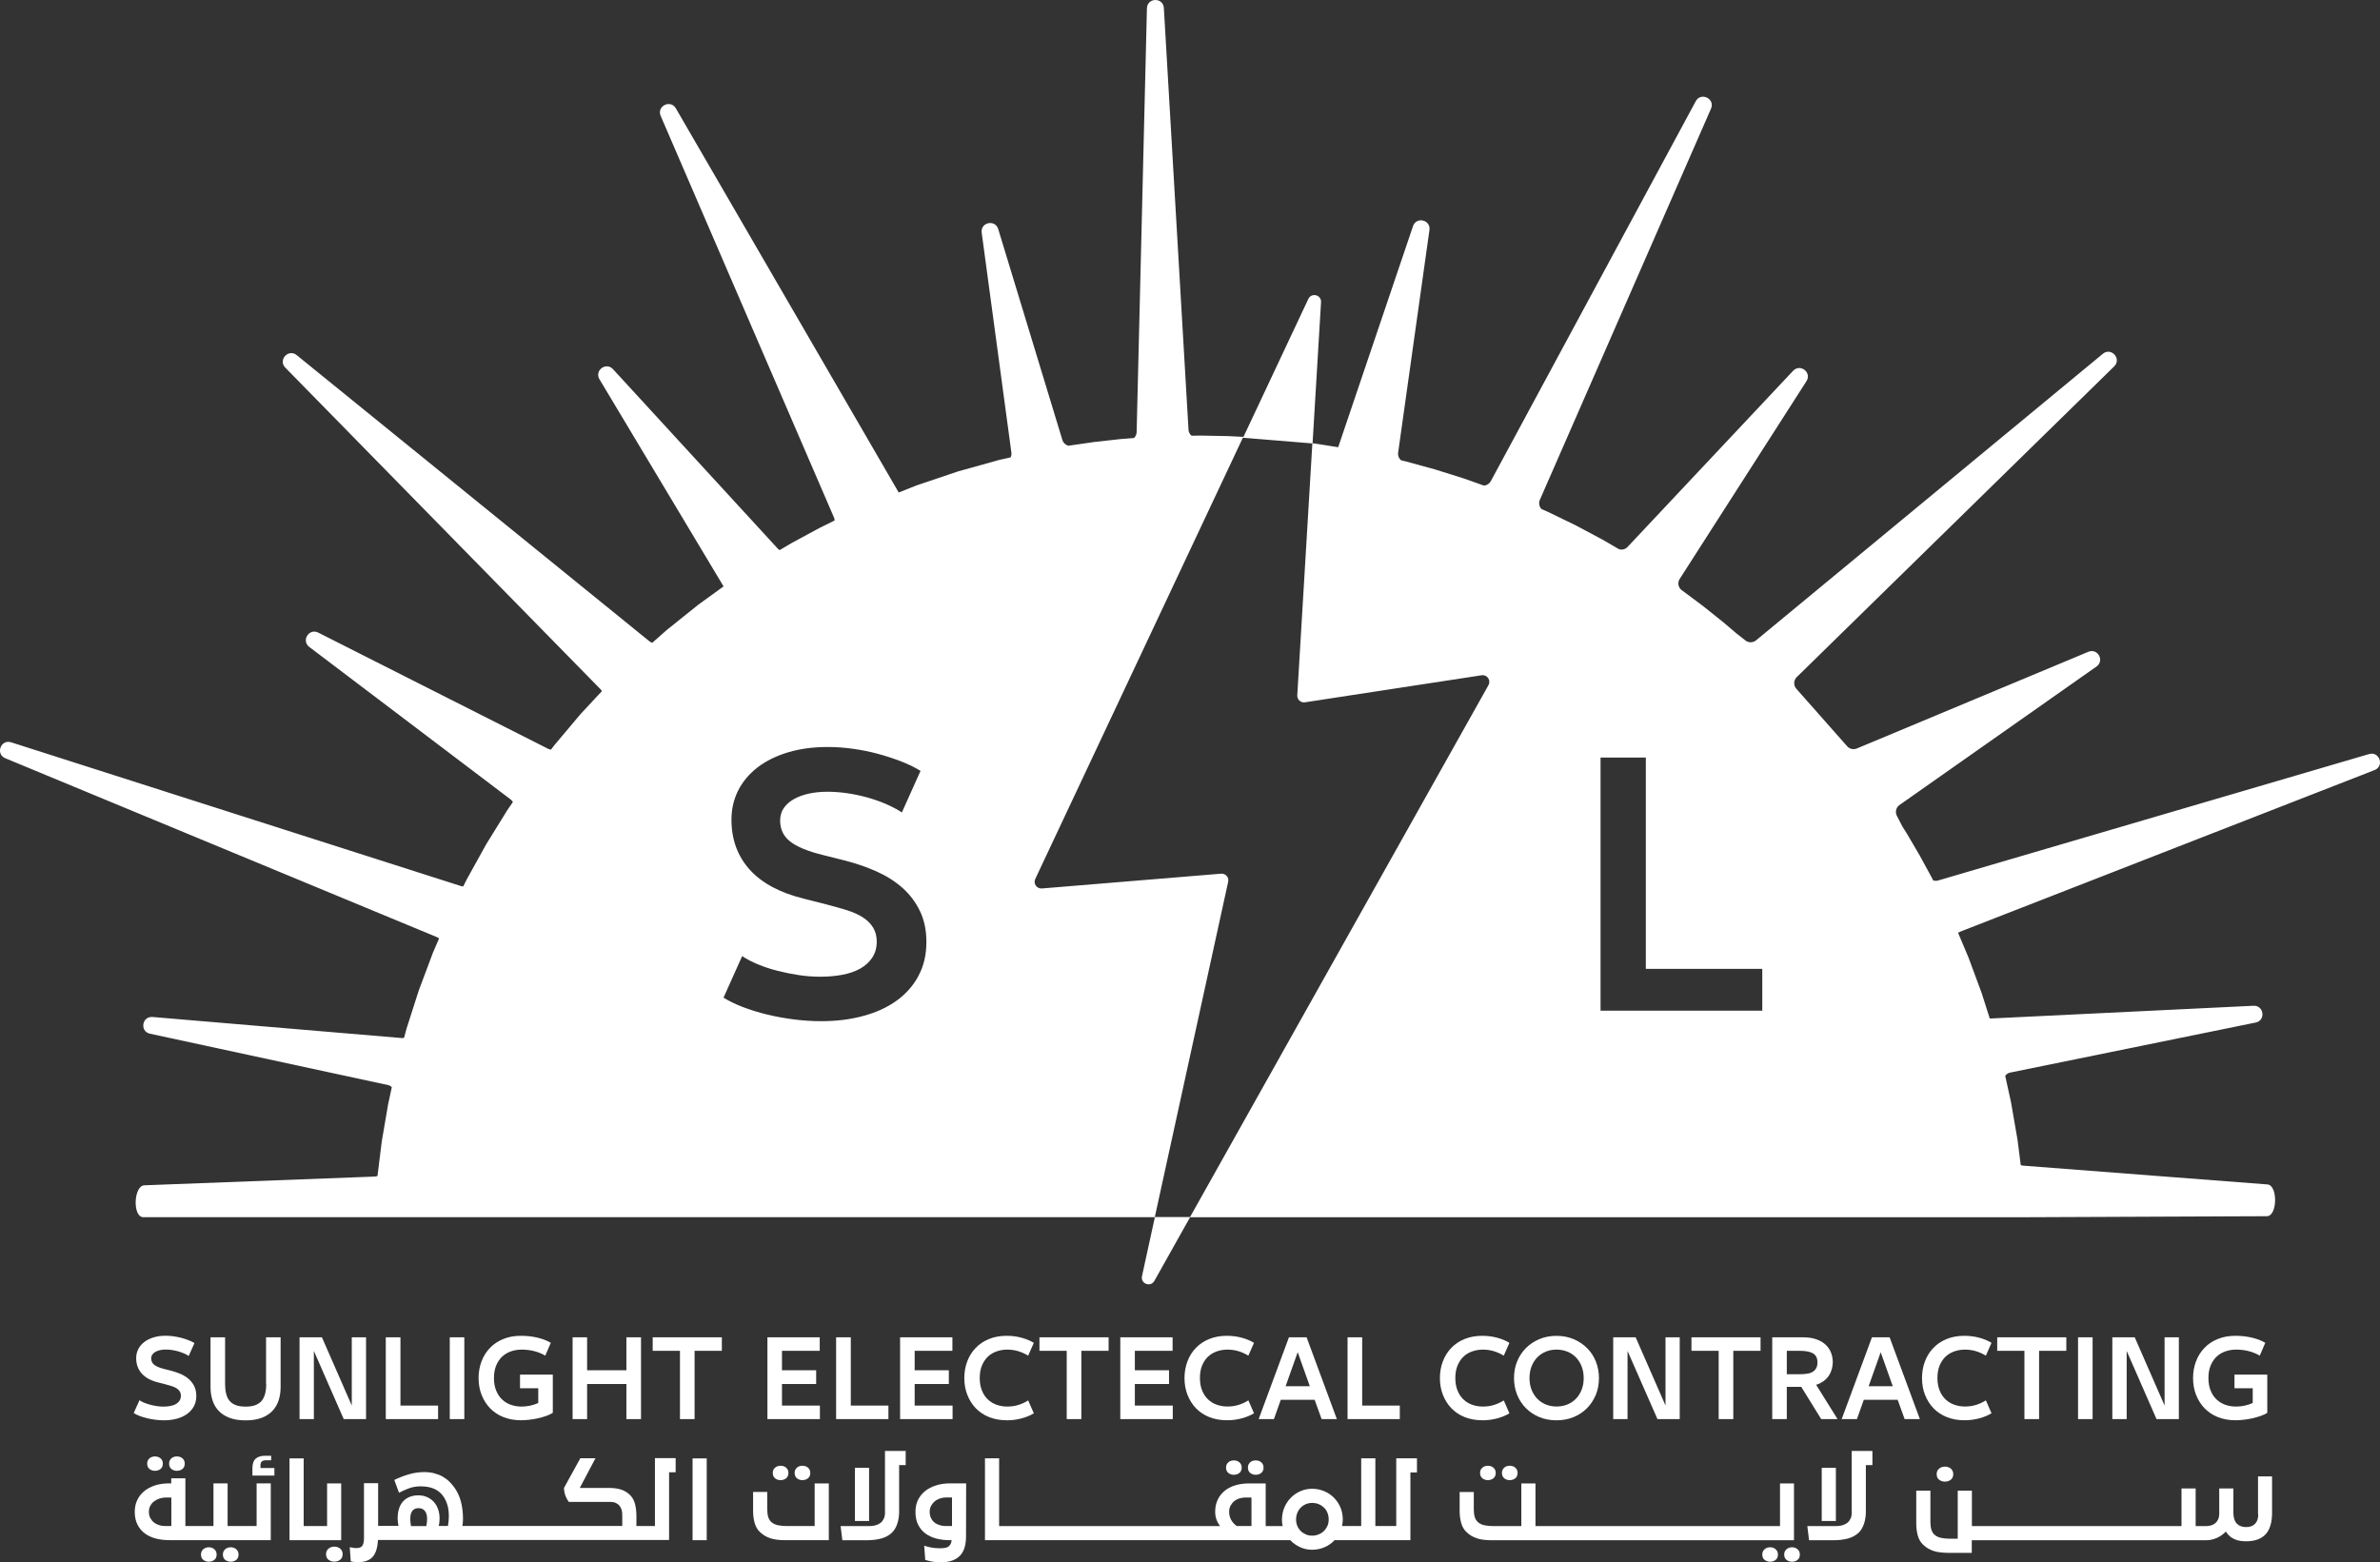 <?xml version="1.0" encoding="UTF-8"?>
<svg id="Layer_2" data-name="Layer 2" xmlns="http://www.w3.org/2000/svg" viewBox="0 0 413.65 271.59">
  <rect x="0" y="0" width="413.65" height="271.59" fill="#333333" stroke="none"/>
  <defs>
    <style>
      .cls-1 {
        fill: #ffffff;
      }
    </style>
  </defs>
  <g id="Layer_1-2" data-name="Layer 1">
    <g>
      <path class="cls-1" d="M30.57,244.07c-.27.15-.59.26-.96.33s-.77.11-1.2.11c-.37,0-.75-.03-1.14-.09-.39-.06-.76-.13-1.13-.23s-.72-.21-1.04-.34c-.33-.13-.61-.28-.86-.45l-1,2.23c.3.19.65.36,1.05.51.4.15.83.28,1.28.39.46.11.93.2,1.43.26.5.06.99.1,1.48.1.81,0,1.55-.09,2.25-.28.69-.19,1.28-.46,1.78-.82s.89-.8,1.18-1.32c.29-.53.43-1.13.43-1.82,0-.63-.12-1.19-.35-1.67-.23-.48-.55-.89-.95-1.25s-.86-.64-1.39-.88c-.53-.23-1.1-.43-1.69-.58l-1.19-.3c-.8-.2-1.37-.44-1.73-.72-.36-.28-.54-.66-.54-1.12,0-.26.07-.48.2-.67.13-.19.32-.35.55-.48s.5-.22.81-.29.63-.1.96-.1c.69,0,1.4.1,2.12.3.72.2,1.35.47,1.88.81l1-2.23c-.3-.19-.65-.36-1.04-.51s-.8-.29-1.24-.4-.88-.21-1.34-.27c-.46-.06-.92-.1-1.36-.1-.77,0-1.47.09-2.1.28-.63.19-1.17.45-1.63.8s-.81.76-1.05,1.24c-.25.48-.37,1.01-.37,1.58,0,1.06.33,1.96.98,2.68.65.73,1.63,1.25,2.93,1.56l1.17.3c.41.11.78.21,1.11.32.33.11.62.23.85.39.23.15.41.33.54.54.13.21.19.46.19.75,0,.33-.08.61-.24.85-.16.24-.37.44-.64.59Z"/>
      <path class="cls-1" d="M46.27,240.53c0,.66-.06,1.23-.19,1.73-.13.5-.33.91-.61,1.25-.28.33-.65.58-1.11.75-.46.17-1.01.25-1.67.25s-1.23-.08-1.68-.25c-.46-.17-.82-.42-1.11-.75-.28-.33-.48-.75-.6-1.25-.12-.5-.18-1.07-.18-1.73v-8.07h-2.53v8.65c0,.81.11,1.56.33,2.27.22.71.58,1.32,1.06,1.84.49.52,1.11.93,1.88,1.23.77.3,1.71.45,2.82.45s2.05-.15,2.82-.45c.77-.3,1.4-.71,1.88-1.23.48-.52.84-1.13,1.06-1.84.22-.71.33-1.46.33-2.27v-8.65h-2.53v8.07Z"/>
      <polygon class="cls-1" points="63.62 232.46 61.14 232.46 61.14 244.32 55.95 232.46 52.06 232.46 52.06 246.68 54.55 246.68 54.55 234.83 59.74 246.68 63.62 246.68 63.62 232.46"/>
      <polygon class="cls-1" points="67.05 232.46 67.05 246.68 76.14 246.68 76.14 244.33 69.6 244.33 69.6 232.46 67.05 232.46"/>
      <rect class="cls-1" x="78.17" y="232.46" width="2.53" height="14.22"/>
      <path class="cls-1" d="M87.29,235.81c.44-.41.95-.71,1.53-.91.58-.2,1.19-.3,1.83-.3.83,0,1.6.1,2.3.29.7.19,1.31.45,1.82.76l.96-2.23c-.61-.37-1.37-.67-2.28-.89-.91-.22-1.88-.33-2.91-.33-1.12,0-2.14.18-3.05.55s-1.69.88-2.32,1.54c-.64.66-1.13,1.44-1.47,2.33s-.52,1.87-.52,2.92.17,2.03.52,2.92.84,1.67,1.47,2.33c.64.66,1.41,1.18,2.32,1.54s1.93.55,3.05.55c.46,0,.94-.03,1.45-.09.51-.06,1.01-.14,1.5-.25.49-.11.96-.25,1.41-.4.45-.16.84-.34,1.18-.55v-6.65h-5.7v2.38h3.17v2.56c-.43.2-.9.35-1.4.46-.5.11-1,.16-1.51.16-.64,0-1.25-.1-1.83-.3-.58-.2-1.09-.51-1.53-.92s-.79-.93-1.04-1.55c-.26-.62-.39-1.35-.39-2.19s.13-1.57.39-2.19c.26-.62.61-1.13,1.04-1.54Z"/>
      <polygon class="cls-1" points="99.52 232.46 99.52 246.68 102.04 246.68 102.04 240.58 108.87 240.58 108.87 246.68 111.41 246.68 111.41 232.46 108.87 232.46 108.87 238.19 102.04 238.19 102.04 232.46 99.52 232.46"/>
      <polygon class="cls-1" points="113.44 234.81 118.18 234.81 118.18 246.68 120.72 246.68 120.72 234.81 125.46 234.81 125.46 232.46 113.44 232.46 113.44 234.81"/>
      <polygon class="cls-1" points="142.47 234.81 142.47 232.46 133.38 232.46 133.38 246.68 142.5 246.68 142.5 244.33 135.91 244.33 135.91 240.58 141.85 240.58 141.85 238.19 135.91 238.19 135.91 234.81 142.47 234.81"/>
      <polygon class="cls-1" points="145.32 232.46 145.32 246.68 154.41 246.68 154.41 244.33 147.87 244.33 147.87 232.46 145.32 232.46"/>
      <polygon class="cls-1" points="165.53 234.81 165.53 232.46 156.44 232.46 156.44 246.68 165.56 246.68 165.56 244.33 158.97 244.33 158.97 240.58 164.91 240.58 164.91 238.19 158.97 238.19 158.97 234.81 165.53 234.81"/>
      <path class="cls-1" d="M174.96,246.89c.9,0,1.76-.11,2.58-.33.82-.22,1.53-.51,2.14-.89l-.98-2.24c-.51.33-1.07.59-1.67.78-.6.19-1.25.29-1.96.29-.64,0-1.25-.1-1.83-.3-.58-.2-1.09-.51-1.53-.92s-.79-.93-1.04-1.55c-.26-.62-.39-1.35-.39-2.19s.13-1.57.39-2.19c.26-.62.61-1.13,1.04-1.54s.95-.71,1.53-.91c.58-.2,1.19-.3,1.83-.3.7,0,1.35.1,1.96.29.6.19,1.16.45,1.67.76l.98-2.23c-.61-.37-1.32-.67-2.14-.89-.82-.22-1.68-.33-2.58-.33-1.12,0-2.14.18-3.05.55s-1.69.88-2.32,1.54c-.64.66-1.13,1.44-1.47,2.33s-.52,1.87-.52,2.92.17,2.03.52,2.92.84,1.67,1.47,2.33c.64.66,1.41,1.18,2.32,1.54s1.93.55,3.05.55Z"/>
      <polygon class="cls-1" points="187.94 246.68 187.94 234.81 192.68 234.81 192.68 232.46 180.66 232.46 180.66 234.81 185.4 234.81 185.4 246.68 187.94 246.68"/>
      <polygon class="cls-1" points="203.8 234.81 203.8 232.46 194.71 232.46 194.71 246.68 203.83 246.68 203.83 244.33 197.24 244.33 197.24 240.58 203.18 240.58 203.18 238.19 197.24 238.19 197.24 234.81 203.8 234.81"/>
      <path class="cls-1" d="M209.98,235.81c.44-.41.95-.71,1.53-.91.58-.2,1.19-.3,1.83-.3.7,0,1.35.1,1.96.29.6.19,1.16.45,1.67.76l.98-2.23c-.61-.37-1.32-.67-2.14-.89-.82-.22-1.68-.33-2.58-.33-1.12,0-2.14.18-3.05.55s-1.69.88-2.32,1.54c-.64.66-1.13,1.44-1.47,2.33s-.52,1.87-.52,2.92.17,2.03.52,2.92.84,1.67,1.47,2.33c.64.66,1.41,1.18,2.32,1.54s1.93.55,3.05.55c.9,0,1.76-.11,2.58-.33.82-.22,1.53-.51,2.14-.89l-.98-2.24c-.51.33-1.07.59-1.67.78-.6.19-1.25.29-1.96.29-.64,0-1.25-.1-1.83-.3-.58-.2-1.09-.51-1.53-.92s-.79-.93-1.04-1.55c-.26-.62-.39-1.35-.39-2.19s.13-1.57.39-2.19c.26-.62.61-1.13,1.04-1.54Z"/>
      <path class="cls-1" d="M222.6,243.33h5.89l1.21,3.35h2.65l-5.26-14.22h-3.07l-5.26,14.22h2.65l1.19-3.35ZM225.55,235.06l2.1,5.91h-4.21l2.1-5.91Z"/>
      <polygon class="cls-1" points="234.21 232.46 234.21 246.68 243.29 246.68 243.29 244.33 236.75 244.33 236.75 232.46 234.21 232.46"/>
      <path class="cls-1" d="M257.62,246.89c.9,0,1.76-.11,2.58-.33.82-.22,1.53-.51,2.14-.89l-.98-2.24c-.51.33-1.07.59-1.67.78-.6.19-1.25.29-1.96.29-.64,0-1.25-.1-1.83-.3-.58-.2-1.09-.51-1.53-.92s-.79-.93-1.04-1.55c-.26-.62-.39-1.35-.39-2.19s.13-1.57.39-2.19c.26-.62.61-1.13,1.04-1.54s.95-.71,1.53-.91c.58-.2,1.19-.3,1.83-.3.7,0,1.35.1,1.96.29.6.19,1.16.45,1.67.76l.98-2.23c-.61-.37-1.32-.67-2.14-.89-.82-.22-1.68-.33-2.58-.33-1.12,0-2.14.18-3.05.55s-1.69.88-2.32,1.54c-.64.66-1.13,1.44-1.47,2.33s-.52,1.87-.52,2.92.17,2.03.52,2.92.84,1.67,1.47,2.33c.64.66,1.41,1.18,2.32,1.54s1.93.55,3.05.55Z"/>
      <path class="cls-1" d="M265.21,244.78c.66.66,1.43,1.18,2.33,1.55s1.89.56,2.98.56,2.08-.19,2.98-.56,1.68-.89,2.33-1.55c.65-.66,1.16-1.44,1.53-2.33s.54-1.86.54-2.9-.18-1.99-.54-2.89-.87-1.68-1.53-2.33-1.43-1.17-2.33-1.55-1.89-.57-2.98-.57-2.08.19-2.98.57-1.68.9-2.33,1.55-1.16,1.43-1.53,2.33-.54,1.87-.54,2.89.18,2.01.54,2.9.87,1.67,1.53,2.33ZM266.19,237.51c.24-.61.57-1.13.99-1.56s.92-.77,1.49-1c.57-.23,1.19-.35,1.86-.35s1.3.12,1.88.35c.57.23,1.07.57,1.49,1s.75.95.99,1.56c.24.61.36,1.29.36,2.04s-.12,1.43-.36,2.03c-.24.61-.57,1.13-.99,1.56s-.92.77-1.49,1c-.57.23-1.2.35-1.88.35s-1.29-.12-1.86-.35c-.57-.23-1.07-.57-1.49-1s-.75-.95-.99-1.56c-.24-.61-.36-1.29-.36-2.03s.12-1.43.36-2.04Z"/>
      <polygon class="cls-1" points="282.87 234.83 288.07 246.68 291.94 246.68 291.94 232.46 289.47 232.46 289.47 244.32 284.28 232.46 280.38 232.46 280.38 246.68 282.87 246.68 282.87 234.83"/>
      <polygon class="cls-1" points="301.25 246.68 301.25 234.81 305.99 234.81 305.99 232.46 293.98 232.46 293.98 234.81 298.71 234.81 298.71 246.68 301.25 246.68"/>
      <path class="cls-1" d="M319.37,246.68l-3.72-5.96c.53-.18.97-.4,1.34-.68.37-.28.67-.6.89-.95.23-.35.39-.73.5-1.12s.16-.8.16-1.21c0-.55-.1-1.08-.29-1.6-.19-.51-.5-.97-.92-1.38s-.96-.72-1.61-.96c-.66-.24-1.44-.36-2.37-.36h-5.33v14.22h2.53v-5.61h2.51l3.47,5.61h2.84ZM315.04,238.47c-.27.16-.59.27-.97.32-.38.06-.8.09-1.27.09h-2.25v-4.07h2.25c1.05,0,1.83.15,2.33.46.5.31.75.82.75,1.54,0,.41-.07.75-.22,1.02-.15.27-.35.48-.62.64Z"/>
      <path class="cls-1" d="M328.42,232.46h-3.07l-5.26,14.22h2.65l1.19-3.35h5.89l1.21,3.35h2.65l-5.26-14.22ZM324.77,240.97l2.1-5.91,2.1,5.91h-4.21Z"/>
      <path class="cls-1" d="M338.16,235.81c.44-.41.95-.71,1.53-.91.58-.2,1.19-.3,1.83-.3.7,0,1.35.1,1.96.29.6.19,1.16.45,1.67.76l.98-2.23c-.61-.37-1.32-.67-2.14-.89-.82-.22-1.68-.33-2.58-.33-1.12,0-2.14.18-3.05.55s-1.69.88-2.32,1.54c-.64.66-1.13,1.44-1.47,2.33s-.52,1.87-.52,2.92.17,2.03.52,2.92.84,1.67,1.47,2.33c.64.66,1.41,1.18,2.32,1.54s1.93.55,3.05.55c.9,0,1.76-.11,2.58-.33.82-.22,1.53-.51,2.14-.89l-.98-2.24c-.51.33-1.07.59-1.67.78-.6.19-1.25.29-1.96.29-.64,0-1.25-.1-1.83-.3-.58-.2-1.09-.51-1.53-.92s-.79-.93-1.04-1.55c-.26-.62-.39-1.35-.39-2.19s.13-1.57.39-2.19c.26-.62.61-1.13,1.04-1.54Z"/>
      <polygon class="cls-1" points="354.4 246.68 354.4 234.81 359.13 234.81 359.13 232.46 347.12 232.46 347.12 234.81 351.85 234.81 351.85 246.68 354.4 246.68"/>
      <rect class="cls-1" x="361.17" y="232.46" width="2.53" height="14.22"/>
      <polygon class="cls-1" points="369.62 234.83 374.81 246.68 378.69 246.68 378.69 232.46 376.21 232.46 376.21 244.32 371.02 232.46 367.13 232.46 367.13 246.68 369.62 246.68 369.62 234.83"/>
      <path class="cls-1" d="M385.27,235.81c.44-.41.95-.71,1.53-.91.58-.2,1.19-.3,1.83-.3.83,0,1.6.1,2.3.29.7.19,1.31.45,1.82.76l.96-2.23c-.61-.37-1.37-.67-2.28-.89-.91-.22-1.88-.33-2.91-.33-1.12,0-2.14.18-3.05.55s-1.69.88-2.32,1.54c-.64.66-1.13,1.44-1.47,2.33s-.52,1.87-.52,2.92.17,2.03.52,2.92.84,1.67,1.47,2.33c.64.66,1.41,1.18,2.32,1.54s1.93.55,3.05.55c.46,0,.94-.03,1.45-.09.51-.06,1.01-.14,1.5-.25.49-.11.96-.25,1.41-.4.45-.16.84-.34,1.18-.55v-6.65h-5.7v2.38h3.17v2.56c-.43.2-.9.35-1.4.46-.5.11-1,.16-1.51.16-.64,0-1.25-.1-1.83-.3-.58-.2-1.09-.51-1.53-.92s-.79-.93-1.04-1.55c-.26-.62-.39-1.35-.39-2.19s.13-1.57.39-2.19c.26-.62.61-1.13,1.04-1.54Z"/>
      <path class="cls-1" d="M25.97,253.51c-.26.23-.39.53-.39.9,0,.41.13.72.4.94.27.22.59.32.96.32s.7-.11.96-.32c.27-.22.4-.53.4-.94,0-.37-.13-.68-.39-.9-.26-.23-.59-.34-.97-.34s-.71.11-.97.34Z"/>
      <path class="cls-1" d="M29.78,253.51c-.26.23-.39.53-.39.9,0,.41.13.72.4.94.27.22.59.32.96.32s.7-.11.96-.32c.27-.22.4-.53.4-.94,0-.37-.13-.68-.39-.9-.26-.23-.58-.34-.98-.34s-.71.11-.97.34Z"/>
      <path class="cls-1" d="M36.29,268.96c-.39,0-.71.12-.97.35-.26.23-.39.54-.39.91,0,.41.13.72.4.93.27.21.59.32.96.32s.7-.1.96-.32c.27-.21.4-.52.4-.93,0-.37-.13-.68-.39-.91-.26-.23-.59-.35-.97-.35Z"/>
      <path class="cls-1" d="M40.1,268.96c-.39,0-.71.12-.97.35-.26.23-.39.54-.39.91,0,.41.13.72.4.93.27.21.59.32.96.32s.7-.1.96-.32c.27-.21.4-.52.4-.93,0-.37-.13-.68-.39-.91-.26-.23-.58-.35-.98-.35Z"/>
      <path class="cls-1" d="M44.61,265.27h-5.05v-7.42h-2.46v7.42h-4.88v-8.3h-2.46v.88h-.35c-.95,0-1.79.13-2.54.38-.74.25-1.37.6-1.88,1.04s-.91.96-1.17,1.56c-.27.6-.4,1.26-.4,1.97,0,.83.15,1.56.45,2.17.3.62.71,1.13,1.25,1.54.53.41,1.16.71,1.89.91.73.2,1.54.3,2.41.3h17.64v-9.87h-2.46v7.42ZM29.77,265.27h-1.07c-.36,0-.71-.05-1.05-.16-.34-.11-.64-.26-.9-.47-.26-.21-.47-.47-.63-.77-.16-.3-.24-.66-.24-1.07s.08-.75.25-1.06c.17-.31.39-.57.68-.78.28-.21.6-.37.95-.48.35-.11.71-.17,1.07-.17h.95v4.96Z"/>
      <path class="cls-1" d="M45.27,254.72c0-.28.07-.5.21-.65.14-.15.39-.23.74-.23h.91v-.79h-1.05c-.69,0-1.23.16-1.62.49s-.59.89-.59,1.68v1.28h3.82v-1.32h-2.42v-.47Z"/>
      <path class="cls-1" d="M58.11,268.85c-.41,0-.75.12-1.03.36-.27.24-.41.55-.41.94,0,.43.14.76.43.98.29.22.62.33,1.01.33s.72-.11,1.01-.33c.29-.22.43-.55.43-.98,0-.39-.14-.7-.41-.94-.28-.24-.62-.36-1.03-.36Z"/>
      <polygon class="cls-1" points="59.3 257.86 56.85 257.86 56.85 265.27 55.02 265.27 54.67 265.27 52.78 265.27 52.78 253.51 50.32 253.51 50.32 267.73 54.67 267.73 55.02 267.73 59.3 267.73 59.3 257.86"/>
      <path class="cls-1" d="M113.87,265.27h-3.26v-1.77c0-.72-.08-1.39-.23-2.01-.15-.61-.42-1.12-.79-1.52-.44-.47-.96-.8-1.56-1.01-.6-.2-1.29-.31-2.09-.31h-5.17l2.72-5.16h-2.63l-2.84,5.16c.02.53.11.99.27,1.39.16.4.35.75.57,1.04h7.33c.32,0,.61.06.87.19.26.13.47.29.62.49.16.2.28.43.36.69.08.26.11.57.11.92v1.88h-27.78c.07-.43.1-.85.1-1.25,0-1.06-.12-2.04-.35-2.94-.23-.89-.6-1.7-1.09-2.41-.27-.39-.58-.75-.92-1.09-.34-.34-.74-.63-1.17-.88-.44-.25-.93-.44-1.46-.58s-1.13-.21-1.77-.21c-.88,0-1.76.13-2.65.39-.89.26-1.73.58-2.53.98l.82,2.23c.47-.26,1.02-.51,1.66-.75.64-.25,1.32-.37,2.06-.37.99,0,1.81.15,2.46.46.65.3,1.17.75,1.57,1.35.32.49.55,1.01.69,1.54.15.54.22,1.16.22,1.86,0,.25-.01.51-.04.79-.02.28-.06.57-.11.88h-1.6c.04-.16.07-.36.1-.6.03-.23.04-.46.04-.68,0-.61-.09-1.16-.27-1.66-.18-.5-.44-.92-.76-1.27-.33-.35-.72-.62-1.17-.82-.45-.19-.94-.29-1.46-.29-1.13,0-2.02.35-2.67,1.04-.64.7-.96,1.7-.96,3.01,0,.22.02.45.05.67.04.23.07.42.1.59h-3.54v-7.42h-2.46v9.56c0,.61-.1,1.05-.29,1.32-.19.27-.54.4-1.03.4-.19,0-.37-.01-.54-.04-.17-.02-.38-.06-.61-.12l.17,2.46c.15.05.34.08.56.11.22.03.45.04.68.04,1.16,0,2.01-.3,2.56-.91.55-.61.86-1.59.93-2.95h50.6v-11.77h1.14v-2.46h-3.6v11.77ZM74.18,264.69c-.03.23-.06.42-.08.59h-2.67c-.02-.16-.05-.36-.08-.59-.03-.23-.04-.47-.04-.73,0-.56.12-1,.35-1.32.23-.32.6-.48,1.09-.48s.83.16,1.09.48c.26.32.39.76.39,1.32,0,.26-.01.5-.04.73Z"/>
      <rect class="cls-1" x="120.37" y="253.51" width="2.46" height="14.22"/>
      <path class="cls-1" d="M141.61,265.27h-4.91c-.53,0-1.02-.05-1.47-.14s-.84-.27-1.14-.53c-.27-.23-.46-.54-.57-.9s-.17-.82-.17-1.34v-3.02h-2.46v3.32c0,.71.09,1.39.26,2.04.18.65.48,1.18.91,1.59.27.26.55.48.85.66.3.18.63.33.99.45s.76.2,1.18.25.9.08,1.43.08h7.54v-9.87h-2.46v7.42Z"/>
      <path class="cls-1" d="M134.7,255.13c-.26.23-.39.53-.39.9,0,.41.13.72.4.94.27.22.59.32.96.32s.7-.11.96-.32c.27-.22.4-.53.4-.94,0-.37-.13-.67-.39-.9-.26-.23-.59-.34-.97-.34s-.71.11-.97.34Z"/>
      <path class="cls-1" d="M138.5,255.13c-.26.23-.39.53-.39.9,0,.41.13.72.4.94.27.22.59.32.96.32s.7-.11.96-.32c.27-.22.4-.53.4-.94,0-.37-.13-.67-.39-.9-.26-.23-.58-.34-.98-.34s-.71.11-.97.34Z"/>
      <path class="cls-1" d="M153.82,262.85c0,.43-.06.8-.19,1.09s-.31.54-.54.74c-.25.2-.54.35-.88.45-.34.1-.71.15-1.11.15h-5l.3,2.46h4.19c.95,0,1.79-.1,2.52-.29.73-.19,1.35-.52,1.85-.97.44-.41.77-.95.99-1.61.22-.67.32-1.36.32-2.09v-8.1h1.14v-2.46h-3.6v10.65Z"/>
      <rect class="cls-1" x="148.59" y="255.15" width="2.46" height="9.24"/>
      <path class="cls-1" d="M162.71,258.2c-.74.23-1.37.55-1.9.97s-.95.94-1.25,1.54c-.3.61-.45,1.3-.45,2.07,0,.88.15,1.63.46,2.25.31.63.74,1.14,1.28,1.54.54.4,1.18.69,1.91.88.73.19,1.52.28,2.36.28h.28c-.04.3-.11.55-.22.74-.11.19-.26.33-.44.43-.18.1-.4.16-.66.19s-.56.04-.89.04c-.41,0-.82-.04-1.23-.11s-.85-.18-1.33-.33l.18,2.47.72.19c.21.05.41.09.61.12.19.04.39.06.59.08.2.02.42.03.65.03.87,0,1.59-.11,2.17-.33.58-.22,1.04-.53,1.39-.93.34-.4.59-.87.74-1.43s.22-1.17.22-1.83l.02-9.21h-2.77c-.88,0-1.68.11-2.42.34ZM165.45,265.27h-1.04c-.4,0-.77-.05-1.11-.16s-.65-.26-.9-.47c-.26-.21-.46-.47-.6-.78-.15-.31-.22-.67-.22-1.08,0-.37.08-.71.24-1.02.16-.3.37-.56.63-.78.26-.22.57-.38.91-.5s.7-.18,1.06-.18h1.04v4.96Z"/>
      <path class="cls-1" d="M217.28,254.2c-.26.23-.39.53-.39.9,0,.41.13.72.4.94.27.22.59.32.96.32s.7-.11.96-.32c.27-.22.4-.53.4-.94,0-.37-.13-.67-.39-.9-.26-.23-.58-.34-.98-.34s-.71.11-.97.34Z"/>
      <path class="cls-1" d="M214.45,253.86c-.39,0-.71.11-.97.34-.26.23-.39.53-.39.9,0,.41.13.72.4.94.27.22.59.32.96.32s.7-.11.96-.32c.27-.22.4-.53.4-.94,0-.37-.13-.67-.39-.9-.26-.23-.59-.34-.97-.34Z"/>
      <path class="cls-1" d="M242.65,265.27h-3.61v-11.77h-2.46v11.77h-3.33c.04-.18.06-.36.09-.54.02-.19.04-.38.04-.58,0-.76-.14-1.47-.41-2.12-.28-.65-.66-1.22-1.14-1.7s-1.05-.86-1.7-1.13c-.65-.27-1.34-.41-2.08-.41s-1.41.14-2.04.42c-.64.28-1.19.66-1.67,1.15s-.85,1.05-1.12,1.7c-.27.65-.41,1.35-.41,2.1,0,.2,0,.39.03.58.02.19.05.37.1.54h-2.96v-7.42h-2.89c-.88,0-1.68.11-2.4.33-.72.22-1.34.55-1.86.97-.51.43-.92.94-1.2,1.55-.29.61-.43,1.3-.43,2.07,0,.5.08.96.23,1.37.15.41.36.78.61,1.12h-38.39v-11.77h-2.46v14.22h53.05c.49.51,1.06.92,1.72,1.22.65.3,1.36.45,2.1.45s1.48-.15,2.15-.44c.67-.29,1.25-.7,1.75-1.23h13.17v-11.77h1.14v-2.46h-3.6v11.77ZM217.5,265.27h-2.54c-.41-.28-.73-.63-.97-1.05-.24-.42-.36-.9-.36-1.44,0-.4.08-.75.25-1.06s.38-.57.64-.78c.26-.21.57-.37.91-.47.34-.11.69-.16,1.04-.16h1.04v4.96ZM230.7,265.25c-.15.34-.35.64-.61.89-.26.25-.57.45-.92.59-.35.14-.73.21-1.12.21s-.77-.07-1.1-.22c-.34-.15-.63-.34-.89-.6s-.45-.55-.59-.89-.21-.72-.21-1.11.07-.77.21-1.12.33-.65.58-.91c.25-.26.54-.46.88-.61.34-.15.71-.23,1.12-.23s.81.07,1.16.22c.35.15.65.35.91.6s.46.56.6.91.21.73.21,1.14-.07.79-.22,1.13Z"/>
      <path class="cls-1" d="M257.63,255.13c-.26.23-.39.53-.39.9,0,.41.13.72.4.94.27.22.59.32.96.32s.7-.11.96-.32c.27-.22.4-.53.4-.94,0-.37-.13-.67-.39-.9-.26-.23-.59-.34-.97-.34s-.71.11-.97.34Z"/>
      <path class="cls-1" d="M261.43,255.13c-.26.23-.39.53-.39.9,0,.41.13.72.4.94.27.22.59.32.96.32s.7-.11.96-.32c.27-.22.4-.53.4-.94,0-.37-.13-.67-.39-.9-.26-.23-.58-.34-.98-.34s-.71.11-.97.34Z"/>
      <path class="cls-1" d="M311.46,268.96c-.39,0-.71.12-.97.35-.26.23-.39.54-.39.91,0,.41.13.72.4.93.27.21.59.32.96.32s.7-.1.96-.32c.27-.21.4-.52.4-.93,0-.37-.13-.68-.39-.91-.26-.23-.58-.35-.98-.35Z"/>
      <path class="cls-1" d="M311.83,257.86h-2.46v7.42h-42.5v-7.42h-2.46v7.42h-4.91c-.53,0-1.02-.05-1.47-.14s-.84-.27-1.14-.53c-.27-.23-.46-.54-.57-.9s-.17-.82-.17-1.34v-3.02h-2.46v3.32c0,.71.09,1.39.26,2.04.18.65.48,1.18.91,1.59.27.26.55.48.85.66.3.18.63.33.99.45s.76.2,1.18.25.9.08,1.43.08h52.49v-9.87Z"/>
      <path class="cls-1" d="M307.65,268.96c-.39,0-.71.12-.97.35-.26.23-.39.54-.39.91,0,.41.13.72.4.93.27.21.59.32.96.32s.7-.1.96-.32c.27-.21.4-.52.4-.93,0-.37-.13-.68-.39-.91-.26-.23-.59-.35-.97-.35Z"/>
      <path class="cls-1" d="M321.84,262.85c0,.43-.06.8-.19,1.09s-.31.54-.54.74c-.25.2-.54.35-.88.45-.34.1-.71.15-1.11.15h-5l.3,2.46h4.19c.95,0,1.79-.1,2.52-.29.73-.19,1.35-.52,1.85-.97.44-.41.77-.95.99-1.61.22-.67.32-1.36.32-2.09v-8.1h1.14v-2.46h-3.6v10.65Z"/>
      <rect class="cls-1" x="316.62" y="255.15" width="2.46" height="9.24"/>
      <path class="cls-1" d="M337.01,255.3c-.28.24-.41.55-.41.94,0,.43.14.76.43.98.29.22.62.33,1.01.33s.72-.11,1.01-.33c.29-.22.43-.55.43-.98,0-.39-.14-.7-.41-.94-.28-.24-.62-.36-1.03-.36s-.75.12-1.03.36Z"/>
      <path class="cls-1" d="M392.49,263.24c0,.68-.17,1.22-.53,1.61-.35.4-.88.6-1.58.6-.67,0-1.2-.19-1.59-.58s-.6-.98-.62-1.79v-4.35h-2.46v4.35c0,.43-.07.79-.21,1.07-.14.28-.32.51-.55.68-.23.17-.48.29-.75.35-.27.06-.54.1-.8.1h-1.79v-6.54h-2.46v6.54h-36.43v-6.16h-2.46v8.35h-1.4c-.53,0-1.02-.05-1.47-.14s-.84-.27-1.14-.53c-.27-.23-.46-.54-.57-.9-.11-.37-.17-.82-.17-1.34v-5.44h-2.46v5.74c0,.71.09,1.39.26,2.04.18.65.48,1.18.91,1.59.27.26.55.48.85.66.3.18.63.33.99.45.36.12.76.2,1.18.25s.9.08,1.43.08h4.03v-2.19h40.67c.67,0,1.3-.13,1.91-.4.61-.27,1.13-.64,1.58-1.11.2.33.43.6.69.82.26.22.55.39.85.52.3.13.62.22.95.27.33.05.66.08,1,.08,1.53,0,2.67-.41,3.42-1.22.75-.81,1.12-2.07,1.12-3.76v-6.3h-2.44v6.61Z"/>
      <path class="cls-1" d="M411.74,131.08l-74.91,21.98c-.28.08-.57.06-.84-.02l-.25-.5-2.11-3.87-2.23-3.8-.76-1.2-.96-1.86c-.32-.62-.16-1.39.39-1.83l34.38-24.17c1.33-1.07.09-3.17-1.49-2.51l-40.24,16.81c-.58.24-1.26.09-1.67-.38l-8.84-10c-.51-.57-.49-1.44.03-1.99l55.25-54.09c1.27-1.34-.59-3.33-2.01-2.15l-60.27,49.81c-.54.44-1.31.45-1.85.02l-1.64-1.29-2.22-1.89-3.53-2.82-3.77-2.81c-.52-.46-.65-1.23-.3-1.83l22.1-34.48c.88-1.5-1.11-3.02-2.33-1.78l-28.83,30.68c-.38.39-.93.51-1.43.37l-2.86-1.66-4.63-2.47-4.71-2.29-1.31-.58c-.37-.41-.5-1-.29-1.54l29.79-68.1c.68-1.72-1.79-2.87-2.67-1.25l-35.63,66.06c-.25.45-.7.73-1.19.76l-3.44-1.22-5.06-1.59-5.11-1.4-.8-.19c-.35-.31-.56-.76-.51-1.25l5.46-38.83c.18-1.73-2.25-2.29-2.85-.66l-13.02,38.47h0l-3.86-.61-.59-.07,1.47-24.53c.08-1.28-1.66-1.72-2.21-.56l-11.27,23.97-2.66-.13-4.7-.09-1.67.02c-.29-.25-.49-.59-.52-1L202.28,1.36c-.15-1.85-2.87-1.79-2.94.06l-1.79,73.72c-.02.4-.19.74-.46,1l-2.3.18-4.59.51-4.51.65c-.46-.12-.85-.45-1.02-.92l-11.2-36.82c-.6-1.65-3.07-1.06-2.85.69l5.17,38.29c.03.28-.03.54-.14.78l-1.88.42-7.25,2.02-7.17,2.42-3.15,1.25L117.45,18.81c-.94-1.56-3.32-.37-2.63,1.32l30.15,69.88c.06.15.08.3.09.46l-2.64,1.31-4.79,2.59-2.12,1.25c-.1-.06-.21-.13-.3-.22l-28.69-31.25c-1.19-1.25-3.19.21-2.36,1.73l21.59,36.04s0,.01,0,.02l-4.35,3.15-5.48,4.39-2.55,2.25c-.17-.05-.34-.13-.48-.24l-61.35-49.78c-1.44-1.12-3.23.86-1.97,2.18l54.88,56c.07.07.11.17.16.25l-3.73,4.01-4.51,5.36-.6.79c-.16-.02-.32-.05-.47-.12l-40.04-20.24c-1.59-.73-2.9,1.42-1.53,2.5l35.04,26.54c.16.12.28.28.37.44l-.97,1.41-3.68,5.95-3.39,6.12-.58,1.17c-.14,0-.28,0-.41-.05L1.89,129.02c-1.78-.51-2.69,2.06-.98,2.78l75.03,31.1c.14.06.26.14.37.24l-1.07,2.48-2.46,6.56-2.13,6.65-.42,1.57c-.14.03-.29.05-.44.04l-43.3-3.66c-1.78-.13-2.22,2.43-.5,2.89l41.52,8.96c.23.06.42.19.59.35l-.64,2.96-1.1,6.43-.75,6.04c-.14.06-.3.1-.46.11l-40.09,1.52c-1.82.13-2.04,5.4-.22,5.54h175.88l-2.24,10.26c-.28,1.3,1.49,1.98,2.15.82l6.21-11.07h144.9s42.32-.18,42.32-.18c1.78-.16,1.83-5.34.05-5.52l-42.53-3.27c-.13-.01-.25-.06-.37-.1l-.56-4.4-1.13-6.51-1.01-4.6c.19-.26.46-.46.79-.55l42.82-8.73c1.71-.45,1.32-2.97-.44-2.9l-45.85,2.22-1.42-4.45-2.27-6.13-1.82-4.32c.09-.07.18-.12.29-.17l72.15-28.14c1.69-.74.76-3.29-1.01-2.76ZM159.62,169.67c-.93,1.71-2.2,3.14-3.81,4.29-1.61,1.16-3.54,2.04-5.77,2.64-2.24.61-4.66.91-7.28.91-1.59,0-3.19-.1-4.81-.31-1.61-.21-3.16-.49-4.64-.85-1.48-.36-2.86-.79-4.15-1.28-1.29-.49-2.43-1.04-3.41-1.65l3.24-7.22c.8.53,1.72,1.01,2.79,1.45,1.06.44,2.19.81,3.38,1.11,1.19.3,2.42.55,3.67.74,1.25.19,2.48.28,3.7.28,1.4,0,2.7-.11,3.9-.34s2.23-.59,3.1-1.08c.87-.49,1.56-1.13,2.08-1.91.51-.78.77-1.7.77-2.76,0-.95-.21-1.76-.63-2.45-.42-.68-1-1.27-1.76-1.76-.76-.49-1.68-.91-2.76-1.25-1.08-.34-2.28-.68-3.61-1.02l-3.81-.97c-4.21-1.02-7.37-2.71-9.5-5.06-2.12-2.35-3.18-5.25-3.18-8.7,0-1.86.4-3.56,1.19-5.12.8-1.55,1.93-2.89,3.41-4.01,1.48-1.12,3.24-1.98,5.29-2.59,2.05-.61,4.32-.91,6.82-.91,1.44,0,2.91.1,4.41.31,1.5.21,2.95.5,4.35.88,1.4.38,2.74.82,4.01,1.31,1.27.49,2.4,1.04,3.38,1.65l-3.24,7.22c-1.71-1.1-3.74-1.97-6.09-2.62-2.35-.64-4.64-.97-6.88-.97-1.1,0-2.14.1-3.13.31-.99.21-1.86.52-2.62.94-.76.42-1.36.94-1.79,1.56s-.65,1.36-.65,2.19c0,1.52.58,2.73,1.73,3.64,1.16.91,3.02,1.69,5.6,2.33l3.87.97c1.93.49,3.76,1.12,5.49,1.88,1.72.76,3.23,1.71,4.52,2.84,1.29,1.14,2.31,2.48,3.07,4.04.76,1.56,1.14,3.36,1.14,5.4,0,2.24-.46,4.21-1.39,5.91ZM258.71,119.08l-51.88,92.48h-6.12l12.75-58.29c.17-.76-.45-1.47-1.23-1.4l-31.15,2.57c-.89.07-1.53-.84-1.15-1.65l36.08-76.7,12.08.99-2.62,43.78c-.04.74.6,1.33,1.33,1.22l30.71-4.7c.96-.15,1.66.87,1.19,1.71ZM306.29,175.69h-28.11v-44.01h7.87v36.74h20.24v7.27Z"/>
    </g>
  </g>
</svg>